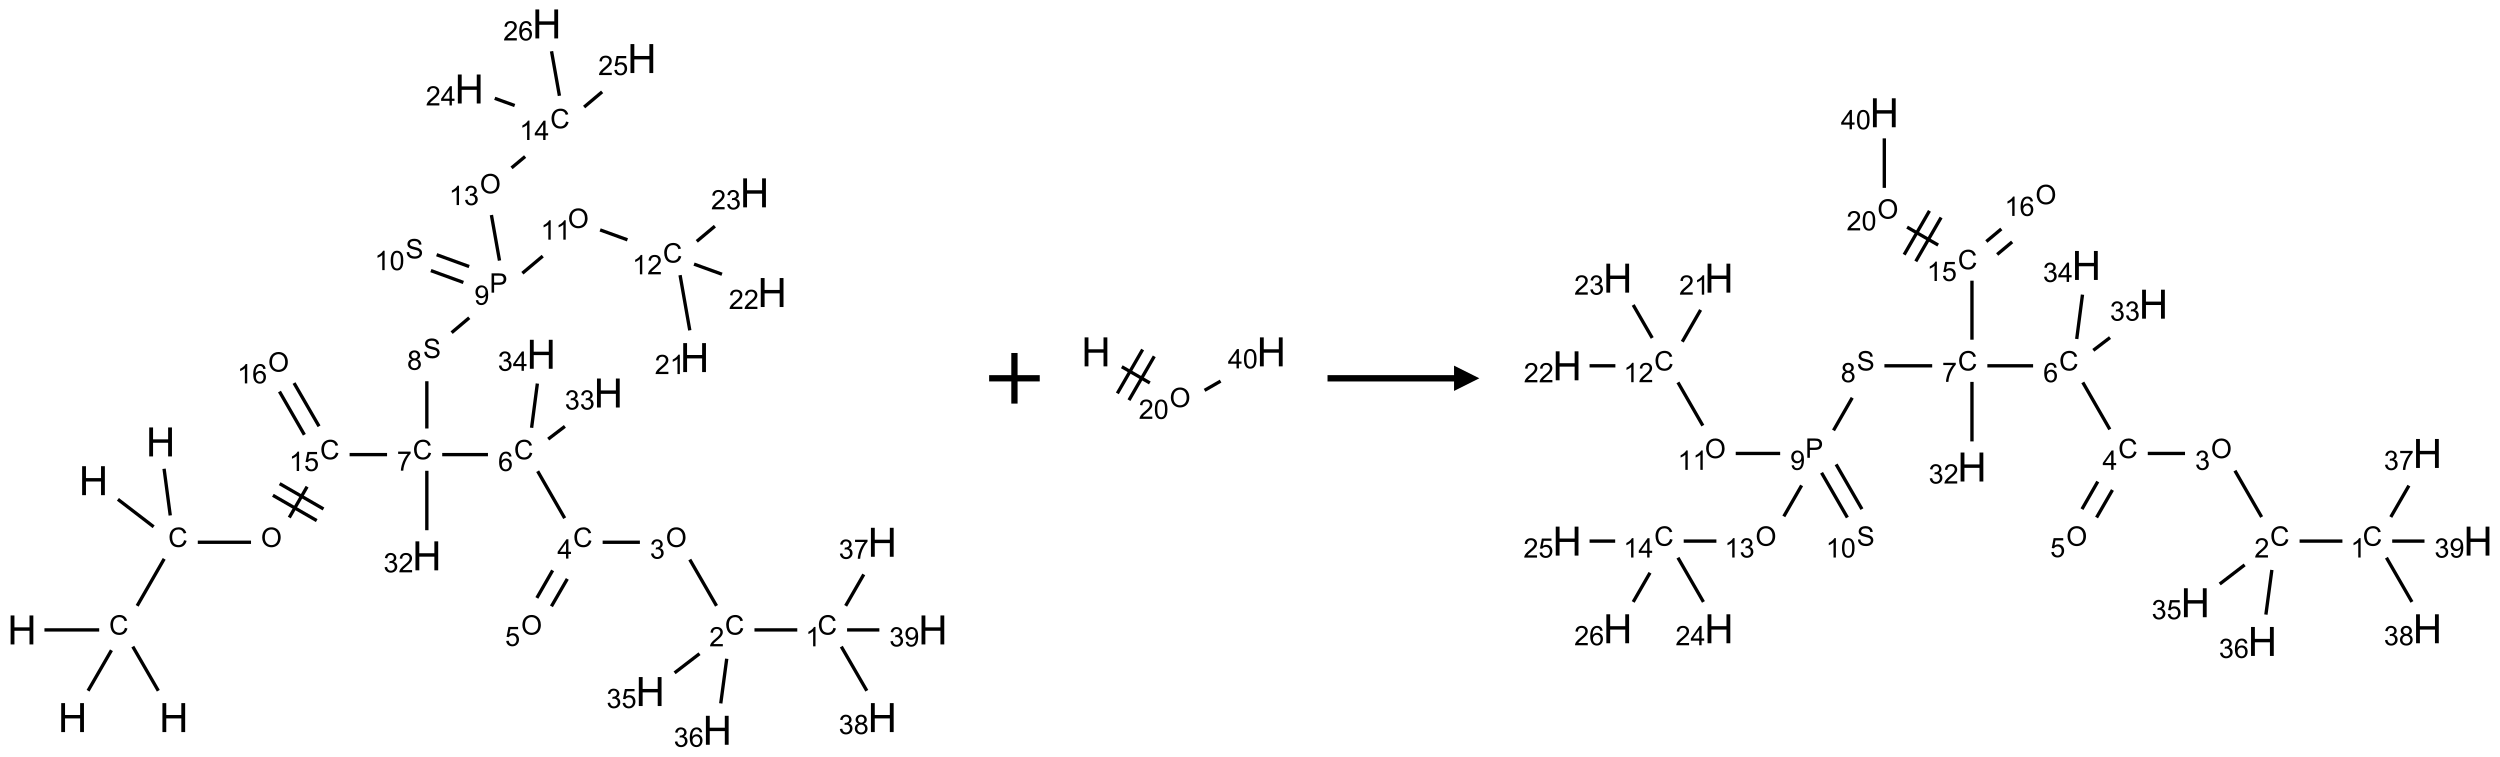 <?xml version="1.0" encoding="UTF-8"?>
<svg xmlns="http://www.w3.org/2000/svg" xmlns:xlink="http://www.w3.org/1999/xlink" width="988" height="299" viewBox="0 0 988 299">
<defs>
<g>
<g id="glyph-0-0">
<path d="M 2 0 L 2 -10 L 10 -10 L 10 0 Z M 2.25 -0.25 L 9.75 -0.25 L 9.75 -9.75 L 2.25 -9.75 Z M 2.25 -0.25 "/>
</g>
<g id="glyph-0-1">
<path d="M 1.281 0 L 1.281 -11.453 L 2.797 -11.453 L 2.797 -6.75 L 8.75 -6.75 L 8.75 -11.453 L 10.266 -11.453 L 10.266 0 L 8.75 0 L 8.75 -5.398 L 2.797 -5.398 L 2.797 0 Z M 1.281 0 "/>
</g>
<g id="glyph-1-0">
<path d="M 1.332 0 L 1.332 -6.668 L 6.668 -6.668 L 6.668 0 Z M 1.5 -0.168 L 6.5 -0.168 L 6.5 -6.5 L 1.5 -6.5 Z M 1.5 -0.168 "/>
</g>
<g id="glyph-1-1">
<path d="M 6.27 -2.676 L 7.281 -2.422 C 7.07 -1.594 6.688 -0.961 6.137 -0.523 C 5.586 -0.086 4.914 0.129 4.121 0.129 C 3.297 0.129 2.629 -0.039 2.113 -0.371 C 1.598 -0.707 1.203 -1.191 0.934 -1.828 C 0.664 -2.465 0.531 -3.145 0.531 -3.875 C 0.531 -4.672 0.684 -5.363 0.988 -5.957 C 1.293 -6.547 1.723 -6.996 2.285 -7.305 C 2.844 -7.613 3.461 -7.766 4.137 -7.766 C 4.898 -7.766 5.543 -7.57 6.062 -7.184 C 6.582 -6.793 6.945 -6.246 7.152 -5.543 L 6.156 -5.309 C 5.98 -5.863 5.723 -6.266 5.387 -6.52 C 5.051 -6.773 4.625 -6.902 4.113 -6.902 C 3.527 -6.902 3.039 -6.762 2.645 -6.48 C 2.25 -6.199 1.973 -5.82 1.812 -5.348 C 1.652 -4.871 1.574 -4.383 1.574 -3.879 C 1.574 -3.23 1.668 -2.664 1.855 -2.18 C 2.047 -1.695 2.34 -1.332 2.738 -1.094 C 3.137 -0.855 3.57 -0.734 4.035 -0.734 C 4.602 -0.734 5.082 -0.898 5.473 -1.223 C 5.867 -1.551 6.133 -2.035 6.27 -2.676 Z M 6.27 -2.676 "/>
</g>
<g id="glyph-1-2">
<path d="M 0.516 -3.719 C 0.516 -4.984 0.855 -5.977 1.535 -6.695 C 2.215 -7.414 3.094 -7.77 4.172 -7.77 C 4.875 -7.77 5.512 -7.602 6.078 -7.266 C 6.645 -6.93 7.074 -6.461 7.371 -5.855 C 7.668 -5.254 7.816 -4.57 7.816 -3.809 C 7.816 -3.035 7.66 -2.34 7.348 -1.73 C 7.035 -1.117 6.594 -0.656 6.02 -0.34 C 5.449 -0.027 4.828 0.129 4.168 0.129 C 3.449 0.129 2.805 -0.043 2.238 -0.391 C 1.672 -0.738 1.246 -1.211 0.953 -1.812 C 0.66 -2.414 0.516 -3.047 0.516 -3.719 Z M 1.559 -3.703 C 1.559 -2.781 1.805 -2.059 2.301 -1.527 C 2.793 -1 3.414 -0.734 4.16 -0.734 C 4.922 -0.734 5.547 -1 6.039 -1.535 C 6.531 -2.07 6.777 -2.828 6.777 -3.812 C 6.777 -4.434 6.672 -4.977 6.461 -5.441 C 6.25 -5.902 5.945 -6.262 5.539 -6.52 C 5.133 -6.773 4.68 -6.902 4.176 -6.902 C 3.461 -6.902 2.848 -6.656 2.332 -6.164 C 1.816 -5.672 1.559 -4.852 1.559 -3.703 Z M 1.559 -3.703 "/>
</g>
<g id="glyph-1-3">
<path d="M 3.973 0 L 3.035 0 L 3.035 -5.973 C 2.809 -5.758 2.516 -5.543 2.148 -5.328 C 1.781 -5.113 1.453 -4.953 1.16 -4.844 L 1.16 -5.75 C 1.684 -5.996 2.145 -6.297 2.535 -6.645 C 2.93 -6.996 3.207 -7.336 3.371 -7.668 L 3.973 -7.668 Z M 3.973 0 "/>
</g>
<g id="glyph-1-4">
<path d="M 0.441 -2 L 1.426 -2.082 C 1.5 -1.605 1.668 -1.242 1.934 -1.004 C 2.199 -0.762 2.52 -0.641 2.895 -0.641 C 3.348 -0.641 3.73 -0.812 4.043 -1.152 C 4.355 -1.492 4.512 -1.941 4.512 -2.504 C 4.512 -3.039 4.359 -3.461 4.059 -3.77 C 3.758 -4.078 3.367 -4.234 2.879 -4.234 C 2.578 -4.234 2.305 -4.164 2.062 -4.027 C 1.82 -3.891 1.629 -3.715 1.488 -3.496 L 0.609 -3.609 L 1.348 -7.531 L 5.145 -7.531 L 5.145 -6.637 L 2.098 -6.637 L 1.688 -4.582 C 2.145 -4.902 2.625 -5.062 3.129 -5.062 C 3.797 -5.062 4.359 -4.832 4.816 -4.371 C 5.277 -3.91 5.504 -3.312 5.504 -2.59 C 5.504 -1.898 5.305 -1.301 4.902 -0.797 C 4.41 -0.18 3.742 0.129 2.895 0.129 C 2.199 0.129 1.633 -0.062 1.195 -0.453 C 0.758 -0.844 0.504 -1.359 0.441 -2 Z M 0.441 -2 "/>
</g>
<g id="glyph-1-5">
<path d="M 0.504 -6.637 L 0.504 -7.535 L 5.449 -7.535 L 5.449 -6.809 C 4.961 -6.289 4.48 -5.602 4.004 -4.746 C 3.527 -3.887 3.156 -3.004 2.895 -2.098 C 2.707 -1.461 2.59 -0.762 2.535 0 L 1.574 0 C 1.582 -0.602 1.703 -1.328 1.926 -2.176 C 2.152 -3.027 2.477 -3.848 2.898 -4.637 C 3.32 -5.426 3.77 -6.094 4.246 -6.637 Z M 0.504 -6.637 "/>
</g>
<g id="glyph-1-6">
<path d="M 5.309 -5.766 L 4.375 -5.691 C 4.293 -6.059 4.172 -6.328 4.02 -6.496 C 3.766 -6.762 3.453 -6.895 3.082 -6.895 C 2.785 -6.895 2.523 -6.812 2.297 -6.645 C 2 -6.43 1.77 -6.117 1.598 -5.703 C 1.43 -5.289 1.34 -4.703 1.332 -3.938 C 1.559 -4.281 1.836 -4.535 2.16 -4.703 C 2.488 -4.871 2.828 -4.953 3.188 -4.953 C 3.812 -4.953 4.344 -4.723 4.785 -4.262 C 5.223 -3.801 5.441 -3.207 5.441 -2.48 C 5.441 -2 5.34 -1.555 5.133 -1.145 C 4.926 -0.73 4.641 -0.418 4.281 -0.199 C 3.922 0.02 3.512 0.129 3.051 0.129 C 2.27 0.129 1.633 -0.156 1.141 -0.73 C 0.648 -1.305 0.402 -2.254 0.402 -3.574 C 0.402 -5.051 0.672 -6.121 1.219 -6.793 C 1.695 -7.375 2.336 -7.668 3.141 -7.668 C 3.742 -7.668 4.234 -7.5 4.617 -7.16 C 5 -6.824 5.23 -6.359 5.309 -5.766 Z M 1.48 -2.473 C 1.48 -2.152 1.547 -1.844 1.684 -1.547 C 1.82 -1.25 2.016 -1.027 2.262 -0.871 C 2.508 -0.719 2.766 -0.641 3.035 -0.641 C 3.434 -0.641 3.773 -0.801 4.059 -1.121 C 4.344 -1.441 4.484 -1.875 4.484 -2.422 C 4.484 -2.949 4.344 -3.367 4.062 -3.668 C 3.781 -3.973 3.426 -4.125 3 -4.125 C 2.578 -4.125 2.219 -3.973 1.922 -3.668 C 1.625 -3.363 1.48 -2.969 1.48 -2.473 Z M 1.48 -2.473 "/>
</g>
<g id="glyph-1-7">
<path d="M 3.449 0 L 3.449 -1.828 L 0.137 -1.828 L 0.137 -2.688 L 3.621 -7.637 L 4.387 -7.637 L 4.387 -2.688 L 5.418 -2.688 L 5.418 -1.828 L 4.387 -1.828 L 4.387 0 Z M 3.449 -2.688 L 3.449 -6.129 L 1.059 -2.688 Z M 3.449 -2.688 "/>
</g>
<g id="glyph-1-8">
<path d="M 0.449 -2.016 L 1.387 -2.141 C 1.492 -1.609 1.676 -1.227 1.934 -0.992 C 2.191 -0.758 2.508 -0.641 2.879 -0.641 C 3.32 -0.641 3.695 -0.793 3.996 -1.098 C 4.301 -1.402 4.453 -1.781 4.453 -2.234 C 4.453 -2.664 4.312 -3.02 4.031 -3.301 C 3.75 -3.578 3.391 -3.719 2.957 -3.719 C 2.781 -3.719 2.562 -3.684 2.297 -3.613 L 2.402 -4.438 C 2.465 -4.43 2.516 -4.426 2.551 -4.426 C 2.949 -4.426 3.312 -4.531 3.629 -4.738 C 3.949 -4.949 4.109 -5.27 4.109 -5.703 C 4.109 -6.047 3.992 -6.332 3.762 -6.559 C 3.527 -6.785 3.227 -6.895 2.859 -6.895 C 2.496 -6.895 2.191 -6.781 1.949 -6.551 C 1.707 -6.324 1.547 -5.98 1.48 -5.52 L 0.543 -5.688 C 0.656 -6.316 0.918 -6.805 1.324 -7.148 C 1.73 -7.492 2.234 -7.668 2.84 -7.668 C 3.254 -7.668 3.641 -7.578 3.988 -7.398 C 4.34 -7.219 4.609 -6.977 4.793 -6.668 C 4.98 -6.359 5.074 -6.031 5.074 -5.684 C 5.074 -5.352 4.984 -5.051 4.809 -4.781 C 4.629 -4.512 4.367 -4.297 4.02 -4.137 C 4.473 -4.031 4.824 -3.816 5.074 -3.488 C 5.324 -3.16 5.449 -2.75 5.449 -2.254 C 5.449 -1.59 5.203 -1.023 4.719 -0.559 C 4.234 -0.098 3.617 0.137 2.875 0.137 C 2.203 0.137 1.648 -0.062 1.207 -0.465 C 0.762 -0.863 0.512 -1.379 0.449 -2.016 Z M 0.449 -2.016 "/>
</g>
<g id="glyph-1-9">
<path d="M 5.371 -0.902 L 5.371 0 L 0.324 0 C 0.316 -0.227 0.352 -0.441 0.434 -0.652 C 0.562 -0.996 0.766 -1.332 1.051 -1.668 C 1.332 -2 1.742 -2.387 2.277 -2.824 C 3.105 -3.504 3.668 -4.043 3.957 -4.441 C 4.25 -4.84 4.395 -5.215 4.395 -5.566 C 4.395 -5.938 4.262 -6.254 3.996 -6.508 C 3.73 -6.762 3.387 -6.891 2.957 -6.891 C 2.508 -6.891 2.145 -6.754 1.875 -6.484 C 1.605 -6.215 1.469 -5.84 1.465 -5.359 L 0.5 -5.457 C 0.566 -6.176 0.812 -6.727 1.246 -7.102 C 1.676 -7.477 2.254 -7.668 2.98 -7.668 C 3.711 -7.668 4.293 -7.465 4.719 -7.059 C 5.145 -6.652 5.359 -6.148 5.359 -5.547 C 5.359 -5.242 5.297 -4.941 5.172 -4.645 C 5.047 -4.352 4.84 -4.039 4.551 -3.715 C 4.262 -3.387 3.777 -2.938 3.105 -2.371 C 2.543 -1.898 2.18 -1.578 2.02 -1.41 C 1.859 -1.242 1.73 -1.07 1.625 -0.902 Z M 5.371 -0.902 "/>
</g>
<g id="glyph-1-10">
<path d="M 1.887 -4.141 C 1.496 -4.281 1.207 -4.484 1.02 -4.75 C 0.832 -5.016 0.738 -5.328 0.738 -5.699 C 0.738 -6.254 0.938 -6.719 1.34 -7.098 C 1.738 -7.477 2.27 -7.668 2.934 -7.668 C 3.598 -7.668 4.137 -7.473 4.543 -7.086 C 4.949 -6.699 5.152 -6.227 5.152 -5.672 C 5.152 -5.316 5.059 -5.008 4.871 -4.746 C 4.688 -4.484 4.406 -4.281 4.027 -4.141 C 4.496 -3.988 4.852 -3.742 5.098 -3.402 C 5.34 -3.062 5.465 -2.656 5.465 -2.184 C 5.465 -1.531 5.234 -0.98 4.77 -0.535 C 4.309 -0.09 3.703 0.129 2.949 0.129 C 2.195 0.129 1.586 -0.094 1.125 -0.539 C 0.664 -0.984 0.434 -1.543 0.434 -2.207 C 0.434 -2.703 0.559 -3.121 0.809 -3.457 C 1.062 -3.793 1.422 -4.02 1.887 -4.141 Z M 1.699 -5.73 C 1.699 -5.367 1.812 -5.074 2.047 -4.844 C 2.281 -4.613 2.582 -4.5 2.953 -4.5 C 3.312 -4.5 3.609 -4.613 3.84 -4.84 C 4.07 -5.066 4.188 -5.348 4.188 -5.676 C 4.188 -6.02 4.07 -6.309 3.832 -6.543 C 3.594 -6.777 3.297 -6.895 2.941 -6.895 C 2.586 -6.895 2.289 -6.781 2.051 -6.551 C 1.816 -6.324 1.699 -6.047 1.699 -5.73 Z M 1.395 -2.203 C 1.395 -1.938 1.461 -1.676 1.586 -1.426 C 1.711 -1.176 1.902 -0.984 2.152 -0.848 C 2.402 -0.711 2.672 -0.641 2.957 -0.641 C 3.406 -0.641 3.777 -0.785 4.066 -1.074 C 4.359 -1.363 4.504 -1.727 4.504 -2.172 C 4.504 -2.625 4.355 -2.996 4.055 -3.293 C 3.754 -3.586 3.379 -3.734 2.926 -3.734 C 2.484 -3.734 2.121 -3.59 1.832 -3.297 C 1.543 -3.004 1.395 -2.641 1.395 -2.203 Z M 1.395 -2.203 "/>
</g>
<g id="glyph-1-11">
<path d="M 0.582 -1.766 L 1.484 -1.848 C 1.562 -1.426 1.707 -1.117 1.922 -0.926 C 2.137 -0.734 2.414 -0.641 2.75 -0.641 C 3.039 -0.641 3.289 -0.707 3.508 -0.84 C 3.727 -0.973 3.902 -1.148 4.043 -1.367 C 4.18 -1.586 4.297 -1.887 4.391 -2.262 C 4.484 -2.637 4.531 -3.016 4.531 -3.406 C 4.531 -3.449 4.531 -3.512 4.527 -3.594 C 4.34 -3.297 4.082 -3.055 3.758 -2.867 C 3.434 -2.68 3.082 -2.59 2.703 -2.59 C 2.07 -2.59 1.535 -2.816 1.098 -3.277 C 0.66 -3.734 0.441 -4.34 0.441 -5.09 C 0.441 -5.863 0.672 -6.484 1.129 -6.957 C 1.586 -7.43 2.156 -7.668 2.844 -7.668 C 3.34 -7.668 3.793 -7.531 4.207 -7.266 C 4.617 -7 4.93 -6.617 5.145 -6.121 C 5.355 -5.629 5.465 -4.91 5.465 -3.973 C 5.465 -2.996 5.359 -2.223 5.145 -1.645 C 4.934 -1.066 4.617 -0.625 4.199 -0.324 C 3.781 -0.02 3.293 0.129 2.73 0.129 C 2.133 0.129 1.645 -0.035 1.266 -0.367 C 0.887 -0.699 0.66 -1.164 0.582 -1.766 Z M 4.422 -5.137 C 4.422 -5.676 4.277 -6.102 3.992 -6.418 C 3.707 -6.734 3.359 -6.891 2.957 -6.891 C 2.543 -6.891 2.18 -6.719 1.871 -6.379 C 1.562 -6.039 1.406 -5.598 1.406 -5.059 C 1.406 -4.57 1.555 -4.176 1.848 -3.871 C 2.141 -3.566 2.5 -3.418 2.934 -3.418 C 3.367 -3.418 3.723 -3.57 4.004 -3.871 C 4.281 -4.176 4.422 -4.598 4.422 -5.137 Z M 4.422 -5.137 "/>
</g>
<g id="glyph-1-12">
<path d="M 0.48 -2.453 L 1.434 -2.535 C 1.477 -2.152 1.582 -1.84 1.746 -1.598 C 1.91 -1.352 2.168 -1.152 2.516 -1.004 C 2.863 -0.852 3.254 -0.777 3.688 -0.777 C 4.074 -0.777 4.414 -0.832 4.707 -0.949 C 5.004 -1.062 5.223 -1.219 5.367 -1.418 C 5.512 -1.617 5.582 -1.836 5.582 -2.074 C 5.582 -2.312 5.516 -2.523 5.375 -2.699 C 5.234 -2.879 5.008 -3.031 4.688 -3.152 C 4.484 -3.23 4.031 -3.355 3.328 -3.523 C 2.625 -3.691 2.137 -3.852 1.855 -4 C 1.488 -4.191 1.219 -4.43 1.039 -4.711 C 0.859 -4.992 0.77 -5.312 0.77 -5.66 C 0.77 -6.047 0.879 -6.406 1.098 -6.742 C 1.316 -7.078 1.637 -7.332 2.059 -7.504 C 2.477 -7.68 2.945 -7.766 3.457 -7.766 C 4.023 -7.766 4.523 -7.676 4.957 -7.492 C 5.387 -7.309 5.719 -7.043 5.953 -6.688 C 6.188 -6.332 6.312 -5.934 6.328 -5.484 L 5.359 -5.41 C 5.309 -5.895 5.133 -6.258 4.832 -6.504 C 4.531 -6.75 4.086 -6.875 3.5 -6.875 C 2.891 -6.875 2.445 -6.762 2.164 -6.539 C 1.883 -6.316 1.746 -6.047 1.746 -5.73 C 1.746 -5.457 1.844 -5.23 2.043 -5.051 C 2.238 -4.875 2.742 -4.695 3.566 -4.508 C 4.387 -4.32 4.949 -4.16 5.254 -4.02 C 5.699 -3.816 6.027 -3.555 6.238 -3.242 C 6.449 -2.93 6.559 -2.566 6.559 -2.156 C 6.559 -1.75 6.441 -1.367 6.207 -1.008 C 5.977 -0.648 5.641 -0.367 5.207 -0.168 C 4.77 0.031 4.281 0.129 3.734 0.129 C 3.043 0.129 2.465 0.031 1.996 -0.172 C 1.531 -0.375 1.164 -0.676 0.898 -1.082 C 0.633 -1.484 0.492 -1.941 0.48 -2.453 Z M 0.48 -2.453 "/>
</g>
<g id="glyph-1-13">
<path d="M 0.824 0 L 0.824 -7.637 L 3.703 -7.637 C 4.211 -7.637 4.598 -7.609 4.863 -7.562 C 5.238 -7.5 5.555 -7.383 5.809 -7.207 C 6.062 -7.031 6.266 -6.785 6.418 -6.469 C 6.574 -6.152 6.652 -5.805 6.652 -5.426 C 6.652 -4.777 6.445 -4.227 6.031 -3.777 C 5.617 -3.328 4.871 -3.105 3.793 -3.105 L 1.832 -3.105 L 1.832 0 Z M 1.832 -4.004 L 3.809 -4.004 C 4.461 -4.004 4.922 -4.125 5.199 -4.371 C 5.473 -4.613 5.609 -4.953 5.609 -5.395 C 5.609 -5.715 5.527 -5.988 5.367 -6.215 C 5.207 -6.441 4.992 -6.594 4.73 -6.668 C 4.559 -6.711 4.246 -6.734 3.785 -6.734 L 1.832 -6.734 Z M 1.832 -4.004 "/>
</g>
<g id="glyph-1-14">
<path d="M 0.441 -3.766 C 0.441 -4.668 0.535 -5.395 0.723 -5.945 C 0.906 -6.496 1.184 -6.922 1.551 -7.219 C 1.918 -7.516 2.375 -7.668 2.934 -7.668 C 3.344 -7.668 3.703 -7.586 4.012 -7.418 C 4.32 -7.254 4.574 -7.016 4.777 -6.707 C 4.977 -6.395 5.137 -6.016 5.25 -5.57 C 5.363 -5.125 5.422 -4.523 5.422 -3.766 C 5.422 -2.871 5.328 -2.148 5.145 -1.598 C 4.961 -1.047 4.688 -0.621 4.32 -0.32 C 3.953 -0.02 3.492 0.129 2.934 0.129 C 2.195 0.129 1.617 -0.133 1.199 -0.66 C 0.695 -1.297 0.441 -2.332 0.441 -3.766 Z M 1.406 -3.766 C 1.406 -2.512 1.555 -1.68 1.848 -1.262 C 2.141 -0.848 2.5 -0.641 2.934 -0.641 C 3.363 -0.641 3.727 -0.848 4.02 -1.266 C 4.312 -1.684 4.457 -2.516 4.457 -3.766 C 4.457 -5.023 4.312 -5.859 4.02 -6.27 C 3.727 -6.684 3.359 -6.891 2.922 -6.891 C 2.492 -6.891 2.148 -6.707 1.891 -6.344 C 1.566 -5.879 1.406 -5.02 1.406 -3.766 Z M 1.406 -3.766 "/>
</g>
</g>
</defs>
<path fill="none" stroke-width="0.033" stroke-linecap="butt" stroke-linejoin="miter" stroke="rgb(0%, 0%, 0%)" stroke-opacity="1" stroke-miterlimit="10" d="M 1.347 6.588 L 1.095 6.152 " transform="matrix(40, 0, 0, 40, 8.684, 9.461)"/>
<path fill="none" stroke-width="0.033" stroke-linecap="butt" stroke-linejoin="miter" stroke="rgb(0%, 0%, 0%)" stroke-opacity="1" stroke-miterlimit="10" d="M 0.763 5.987 L 0.222 5.987 " transform="matrix(40, 0, 0, 40, 8.684, 9.461)"/>
<path fill="none" stroke-width="0.033" stroke-linecap="butt" stroke-linejoin="miter" stroke="rgb(0%, 0%, 0%)" stroke-opacity="1" stroke-miterlimit="10" d="M 0.884 6.188 L 0.653 6.588 " transform="matrix(40, 0, 0, 40, 8.684, 9.461)"/>
<path fill="none" stroke-width="0.033" stroke-linecap="butt" stroke-linejoin="miter" stroke="rgb(0%, 0%, 0%)" stroke-opacity="1" stroke-miterlimit="10" d="M 1.138 5.749 L 1.405 5.285 " transform="matrix(40, 0, 0, 40, 8.684, 9.461)"/>
<path fill="none" stroke-width="0.033" stroke-linecap="butt" stroke-linejoin="miter" stroke="rgb(0%, 0%, 0%)" stroke-opacity="1" stroke-miterlimit="10" d="M 1.465 4.856 L 1.404 4.395 " transform="matrix(40, 0, 0, 40, 8.684, 9.461)"/>
<path fill="none" stroke-width="0.033" stroke-linecap="butt" stroke-linejoin="miter" stroke="rgb(0%, 0%, 0%)" stroke-opacity="1" stroke-miterlimit="10" d="M 1.301 4.968 L 0.948 4.697 " transform="matrix(40, 0, 0, 40, 8.684, 9.461)"/>
<path fill="none" stroke-width="0.033" stroke-linecap="butt" stroke-linejoin="miter" stroke="rgb(0%, 0%, 0%)" stroke-opacity="1" stroke-miterlimit="10" d="M 1.737 5.121 L 2.263 5.121 " transform="matrix(40, 0, 0, 40, 8.684, 9.461)"/>
<path fill="none" stroke-width="0.033" stroke-linecap="butt" stroke-linejoin="miter" stroke="rgb(0%, 0%, 0%)" stroke-opacity="1" stroke-miterlimit="10" d="M 2.641 4.877 L 2.817 4.572 " transform="matrix(40, 0, 0, 40, 8.684, 9.461)"/>
<path fill="none" stroke-width="0.033" stroke-linecap="butt" stroke-linejoin="miter" stroke="rgb(0%, 0%, 0%)" stroke-opacity="1" stroke-miterlimit="10" d="M 2.979 4.792 L 2.546 4.542 " transform="matrix(40, 0, 0, 40, 8.684, 9.461)"/>
<path fill="none" stroke-width="0.033" stroke-linecap="butt" stroke-linejoin="miter" stroke="rgb(0%, 0%, 0%)" stroke-opacity="1" stroke-miterlimit="10" d="M 2.912 4.907 L 2.479 4.657 " transform="matrix(40, 0, 0, 40, 8.684, 9.461)"/>
<path fill="none" stroke-width="0.033" stroke-linecap="butt" stroke-linejoin="miter" stroke="rgb(0%, 0%, 0%)" stroke-opacity="1" stroke-miterlimit="10" d="M 3.237 4.255 L 3.607 4.255 " transform="matrix(40, 0, 0, 40, 8.684, 9.461)"/>
<path fill="none" stroke-width="0.033" stroke-linecap="butt" stroke-linejoin="miter" stroke="rgb(0%, 0%, 0%)" stroke-opacity="1" stroke-miterlimit="10" d="M 4.152 4.255 L 4.604 4.255 " transform="matrix(40, 0, 0, 40, 8.684, 9.461)"/>
<path fill="none" stroke-width="0.033" stroke-linecap="butt" stroke-linejoin="miter" stroke="rgb(0%, 0%, 0%)" stroke-opacity="1" stroke-miterlimit="10" d="M 5.095 4.419 L 5.362 4.883 " transform="matrix(40, 0, 0, 40, 8.684, 9.461)"/>
<path fill="none" stroke-width="0.033" stroke-linecap="butt" stroke-linejoin="miter" stroke="rgb(0%, 0%, 0%)" stroke-opacity="1" stroke-miterlimit="10" d="M 5.737 5.121 L 6.105 5.121 " transform="matrix(40, 0, 0, 40, 8.684, 9.461)"/>
<path fill="none" stroke-width="0.033" stroke-linecap="butt" stroke-linejoin="miter" stroke="rgb(0%, 0%, 0%)" stroke-opacity="1" stroke-miterlimit="10" d="M 6.598 5.292 L 6.862 5.749 " transform="matrix(40, 0, 0, 40, 8.684, 9.461)"/>
<path fill="none" stroke-width="0.033" stroke-linecap="butt" stroke-linejoin="miter" stroke="rgb(0%, 0%, 0%)" stroke-opacity="1" stroke-miterlimit="10" d="M 7.237 5.987 L 7.66 5.987 " transform="matrix(40, 0, 0, 40, 8.684, 9.461)"/>
<path fill="none" stroke-width="0.033" stroke-linecap="butt" stroke-linejoin="miter" stroke="rgb(0%, 0%, 0%)" stroke-opacity="1" stroke-miterlimit="10" d="M 8.138 5.749 L 8.317 5.439 " transform="matrix(40, 0, 0, 40, 8.684, 9.461)"/>
<path fill="none" stroke-width="0.033" stroke-linecap="butt" stroke-linejoin="miter" stroke="rgb(0%, 0%, 0%)" stroke-opacity="1" stroke-miterlimit="10" d="M 8.095 6.152 L 8.347 6.588 " transform="matrix(40, 0, 0, 40, 8.684, 9.461)"/>
<path fill="none" stroke-width="0.033" stroke-linecap="butt" stroke-linejoin="miter" stroke="rgb(0%, 0%, 0%)" stroke-opacity="1" stroke-miterlimit="10" d="M 8.152 5.987 L 8.471 5.987 " transform="matrix(40, 0, 0, 40, 8.684, 9.461)"/>
<path fill="none" stroke-width="0.033" stroke-linecap="butt" stroke-linejoin="miter" stroke="rgb(0%, 0%, 0%)" stroke-opacity="1" stroke-miterlimit="10" d="M 6.694 6.222 L 6.448 6.411 " transform="matrix(40, 0, 0, 40, 8.684, 9.461)"/>
<path fill="none" stroke-width="0.033" stroke-linecap="butt" stroke-linejoin="miter" stroke="rgb(0%, 0%, 0%)" stroke-opacity="1" stroke-miterlimit="10" d="M 6.963 6.272 L 6.904 6.713 " transform="matrix(40, 0, 0, 40, 8.684, 9.461)"/>
<path fill="none" stroke-width="0.033" stroke-linecap="butt" stroke-linejoin="miter" stroke="rgb(0%, 0%, 0%)" stroke-opacity="1" stroke-miterlimit="10" d="M 5.243 5.399 L 5.087 5.671 " transform="matrix(40, 0, 0, 40, 8.684, 9.461)"/>
<path fill="none" stroke-width="0.033" stroke-linecap="butt" stroke-linejoin="miter" stroke="rgb(0%, 0%, 0%)" stroke-opacity="1" stroke-miterlimit="10" d="M 5.388 5.483 L 5.231 5.754 " transform="matrix(40, 0, 0, 40, 8.684, 9.461)"/>
<path fill="none" stroke-width="0.033" stroke-linecap="butt" stroke-linejoin="miter" stroke="rgb(0%, 0%, 0%)" stroke-opacity="1" stroke-miterlimit="10" d="M 5.199 4.102 L 5.364 3.976 " transform="matrix(40, 0, 0, 40, 8.684, 9.461)"/>
<path fill="none" stroke-width="0.033" stroke-linecap="butt" stroke-linejoin="miter" stroke="rgb(0%, 0%, 0%)" stroke-opacity="1" stroke-miterlimit="10" d="M 5.035 3.99 L 5.092 3.553 " transform="matrix(40, 0, 0, 40, 8.684, 9.461)"/>
<path fill="none" stroke-width="0.033" stroke-linecap="butt" stroke-linejoin="miter" stroke="rgb(0%, 0%, 0%)" stroke-opacity="1" stroke-miterlimit="10" d="M 4 3.997 L 4 3.53 " transform="matrix(40, 0, 0, 40, 8.684, 9.461)"/>
<path fill="none" stroke-width="0.033" stroke-linecap="butt" stroke-linejoin="miter" stroke="rgb(0%, 0%, 0%)" stroke-opacity="1" stroke-miterlimit="10" d="M 4.245 3.05 L 4.419 2.903 " transform="matrix(40, 0, 0, 40, 8.684, 9.461)"/>
<path fill="none" stroke-width="0.033" stroke-linecap="butt" stroke-linejoin="miter" stroke="rgb(0%, 0%, 0%)" stroke-opacity="1" stroke-miterlimit="10" d="M 4.418 2.397 L 4.097 2.28 " transform="matrix(40, 0, 0, 40, 8.684, 9.461)"/>
<path fill="none" stroke-width="0.033" stroke-linecap="butt" stroke-linejoin="miter" stroke="rgb(0%, 0%, 0%)" stroke-opacity="1" stroke-miterlimit="10" d="M 4.361 2.554 L 4.04 2.437 " transform="matrix(40, 0, 0, 40, 8.684, 9.461)"/>
<path fill="none" stroke-width="0.033" stroke-linecap="butt" stroke-linejoin="miter" stroke="rgb(0%, 0%, 0%)" stroke-opacity="1" stroke-miterlimit="10" d="M 4.944 2.463 L 5.145 2.294 " transform="matrix(40, 0, 0, 40, 8.684, 9.461)"/>
<path fill="none" stroke-width="0.033" stroke-linecap="butt" stroke-linejoin="miter" stroke="rgb(0%, 0%, 0%)" stroke-opacity="1" stroke-miterlimit="10" d="M 5.712 2.035 L 5.982 2.133 " transform="matrix(40, 0, 0, 40, 8.684, 9.461)"/>
<path fill="none" stroke-width="0.033" stroke-linecap="butt" stroke-linejoin="miter" stroke="rgb(0%, 0%, 0%)" stroke-opacity="1" stroke-miterlimit="10" d="M 6.502 2.482 L 6.598 3.027 " transform="matrix(40, 0, 0, 40, 8.684, 9.461)"/>
<path fill="none" stroke-width="0.033" stroke-linecap="butt" stroke-linejoin="miter" stroke="rgb(0%, 0%, 0%)" stroke-opacity="1" stroke-miterlimit="10" d="M 6.64 2.373 L 6.916 2.473 " transform="matrix(40, 0, 0, 40, 8.684, 9.461)"/>
<path fill="none" stroke-width="0.033" stroke-linecap="butt" stroke-linejoin="miter" stroke="rgb(0%, 0%, 0%)" stroke-opacity="1" stroke-miterlimit="10" d="M 6.667 2.148 L 6.846 1.998 " transform="matrix(40, 0, 0, 40, 8.684, 9.461)"/>
<path fill="none" stroke-width="0.033" stroke-linecap="butt" stroke-linejoin="miter" stroke="rgb(0%, 0%, 0%)" stroke-opacity="1" stroke-miterlimit="10" d="M 4.718 2.338 L 4.638 1.888 " transform="matrix(40, 0, 0, 40, 8.684, 9.461)"/>
<path fill="none" stroke-width="0.033" stroke-linecap="butt" stroke-linejoin="miter" stroke="rgb(0%, 0%, 0%)" stroke-opacity="1" stroke-miterlimit="10" d="M 4.837 1.422 L 4.971 1.31 " transform="matrix(40, 0, 0, 40, 8.684, 9.461)"/>
<path fill="none" stroke-width="0.033" stroke-linecap="butt" stroke-linejoin="miter" stroke="rgb(0%, 0%, 0%)" stroke-opacity="1" stroke-miterlimit="10" d="M 4.868 0.806 L 4.671 0.735 " transform="matrix(40, 0, 0, 40, 8.684, 9.461)"/>
<path fill="none" stroke-width="0.033" stroke-linecap="butt" stroke-linejoin="miter" stroke="rgb(0%, 0%, 0%)" stroke-opacity="1" stroke-miterlimit="10" d="M 5.554 0.821 L 5.732 0.671 " transform="matrix(40, 0, 0, 40, 8.684, 9.461)"/>
<path fill="none" stroke-width="0.033" stroke-linecap="butt" stroke-linejoin="miter" stroke="rgb(0%, 0%, 0%)" stroke-opacity="1" stroke-miterlimit="10" d="M 5.31 0.71 L 5.232 0.27 " transform="matrix(40, 0, 0, 40, 8.684, 9.461)"/>
<path fill="none" stroke-width="0.033" stroke-linecap="butt" stroke-linejoin="miter" stroke="rgb(0%, 0%, 0%)" stroke-opacity="1" stroke-miterlimit="10" d="M 4 4.415 L 4 5.002 " transform="matrix(40, 0, 0, 40, 8.684, 9.461)"/>
<path fill="none" stroke-width="0.033" stroke-linecap="butt" stroke-linejoin="miter" stroke="rgb(0%, 0%, 0%)" stroke-opacity="1" stroke-miterlimit="10" d="M 2.935 3.975 L 2.688 3.548 " transform="matrix(40, 0, 0, 40, 8.684, 9.461)"/>
<path fill="none" stroke-width="0.033" stroke-linecap="butt" stroke-linejoin="miter" stroke="rgb(0%, 0%, 0%)" stroke-opacity="1" stroke-miterlimit="10" d="M 2.79 4.059 L 2.544 3.632 " transform="matrix(40, 0, 0, 40, 8.684, 9.461)"/>
<g fill="rgb(0%, 0%, 0%)" fill-opacity="1">
<use xlink:href="#glyph-0-1" x="62.91" y="289.32"/>
</g>
<g fill="rgb(0%, 0%, 0%)" fill-opacity="1">
<use xlink:href="#glyph-1-1" x="43.09" y="250.797"/>
</g>
<g fill="rgb(0%, 0%, 0%)" fill-opacity="1">
<use xlink:href="#glyph-0-1" x="2.91" y="254.68"/>
</g>
<g fill="rgb(0%, 0%, 0%)" fill-opacity="1">
<use xlink:href="#glyph-0-1" x="22.91" y="289.32"/>
</g>
<g fill="rgb(0%, 0%, 0%)" fill-opacity="1">
<use xlink:href="#glyph-1-1" x="66.465" y="216.156"/>
</g>
<g fill="rgb(0%, 0%, 0%)" fill-opacity="1">
<use xlink:href="#glyph-0-1" x="57.691" y="180.379"/>
</g>
<g fill="rgb(0%, 0%, 0%)" fill-opacity="1">
<use xlink:href="#glyph-0-1" x="31.176" y="195.688"/>
</g>
<g fill="rgb(0%, 0%, 0%)" fill-opacity="1">
<use xlink:href="#glyph-1-2" x="103.105" y="216.16"/>
</g>
<g fill="rgb(0%, 0%, 0%)" fill-opacity="1">
<use xlink:href="#glyph-1-1" x="126.465" y="181.512"/>
</g>
<g fill="rgb(0%, 0%, 0%)" fill-opacity="1">
<use xlink:href="#glyph-1-3" x="114.223" y="186.148"/>
<use xlink:href="#glyph-1-4" x="120.155" y="186.148"/>
</g>
<g fill="rgb(0%, 0%, 0%)" fill-opacity="1">
<use xlink:href="#glyph-1-1" x="163.09" y="181.512"/>
</g>
<g fill="rgb(0%, 0%, 0%)" fill-opacity="1">
<use xlink:href="#glyph-1-5" x="156.84" y="186.02"/>
</g>
<g fill="rgb(0%, 0%, 0%)" fill-opacity="1">
<use xlink:href="#glyph-1-1" x="203.09" y="181.512"/>
</g>
<g fill="rgb(0%, 0%, 0%)" fill-opacity="1">
<use xlink:href="#glyph-1-6" x="196.844" y="186.148"/>
</g>
<g fill="rgb(0%, 0%, 0%)" fill-opacity="1">
<use xlink:href="#glyph-1-1" x="226.465" y="216.156"/>
</g>
<g fill="rgb(0%, 0%, 0%)" fill-opacity="1">
<use xlink:href="#glyph-1-7" x="220.246" y="220.758"/>
</g>
<g fill="rgb(0%, 0%, 0%)" fill-opacity="1">
<use xlink:href="#glyph-1-2" x="263.105" y="216.16"/>
</g>
<g fill="rgb(0%, 0%, 0%)" fill-opacity="1">
<use xlink:href="#glyph-1-8" x="256.84" y="220.789"/>
</g>
<g fill="rgb(0%, 0%, 0%)" fill-opacity="1">
<use xlink:href="#glyph-1-1" x="286.465" y="250.797"/>
</g>
<g fill="rgb(0%, 0%, 0%)" fill-opacity="1">
<use xlink:href="#glyph-1-9" x="280.293" y="255.43"/>
</g>
<g fill="rgb(0%, 0%, 0%)" fill-opacity="1">
<use xlink:href="#glyph-1-1" x="323.09" y="250.797"/>
</g>
<g fill="rgb(0%, 0%, 0%)" fill-opacity="1">
<use xlink:href="#glyph-1-3" x="318.312" y="255.43"/>
</g>
<g fill="rgb(0%, 0%, 0%)" fill-opacity="1">
<use xlink:href="#glyph-0-1" x="342.91" y="220.039"/>
</g>
<g fill="rgb(0%, 0%, 0%)" fill-opacity="1">
<use xlink:href="#glyph-1-8" x="331.477" y="220.828"/>
<use xlink:href="#glyph-1-5" x="337.409" y="220.828"/>
</g>
<g fill="rgb(0%, 0%, 0%)" fill-opacity="1">
<use xlink:href="#glyph-0-1" x="342.91" y="289.32"/>
</g>
<g fill="rgb(0%, 0%, 0%)" fill-opacity="1">
<use xlink:href="#glyph-1-8" x="331.461" y="290.113"/>
<use xlink:href="#glyph-1-10" x="337.393" y="290.113"/>
</g>
<g fill="rgb(0%, 0%, 0%)" fill-opacity="1">
<use xlink:href="#glyph-0-1" x="362.91" y="254.68"/>
</g>
<g fill="rgb(0%, 0%, 0%)" fill-opacity="1">
<use xlink:href="#glyph-1-8" x="351.461" y="255.469"/>
<use xlink:href="#glyph-1-11" x="357.393" y="255.469"/>
</g>
<g fill="rgb(0%, 0%, 0%)" fill-opacity="1">
<use xlink:href="#glyph-0-1" x="251.176" y="279.027"/>
</g>
<g fill="rgb(0%, 0%, 0%)" fill-opacity="1">
<use xlink:href="#glyph-1-8" x="239.688" y="279.82"/>
<use xlink:href="#glyph-1-4" x="245.62" y="279.82"/>
</g>
<g fill="rgb(0%, 0%, 0%)" fill-opacity="1">
<use xlink:href="#glyph-0-1" x="277.691" y="294.336"/>
</g>
<g fill="rgb(0%, 0%, 0%)" fill-opacity="1">
<use xlink:href="#glyph-1-8" x="266.262" y="295.129"/>
<use xlink:href="#glyph-1-6" x="272.194" y="295.129"/>
</g>
<g fill="rgb(0%, 0%, 0%)" fill-opacity="1">
<use xlink:href="#glyph-1-2" x="205.93" y="250.801"/>
</g>
<g fill="rgb(0%, 0%, 0%)" fill-opacity="1">
<use xlink:href="#glyph-1-4" x="199.605" y="255.297"/>
</g>
<g fill="rgb(0%, 0%, 0%)" fill-opacity="1">
<use xlink:href="#glyph-0-1" x="234.645" y="161.047"/>
</g>
<g fill="rgb(0%, 0%, 0%)" fill-opacity="1">
<use xlink:href="#glyph-1-8" x="223.211" y="161.84"/>
<use xlink:href="#glyph-1-8" x="229.143" y="161.84"/>
</g>
<g fill="rgb(0%, 0%, 0%)" fill-opacity="1">
<use xlink:href="#glyph-0-1" x="208.133" y="145.738"/>
</g>
<g fill="rgb(0%, 0%, 0%)" fill-opacity="1">
<use xlink:href="#glyph-1-8" x="196.73" y="146.531"/>
<use xlink:href="#glyph-1-7" x="202.663" y="146.531"/>
</g>
<g fill="rgb(0%, 0%, 0%)" fill-opacity="1">
<use xlink:href="#glyph-1-12" x="167.188" y="141.512"/>
</g>
<g fill="rgb(0%, 0%, 0%)" fill-opacity="1">
<use xlink:href="#glyph-1-10" x="160.871" y="146.148"/>
</g>
<g fill="rgb(0%, 0%, 0%)" fill-opacity="1">
<use xlink:href="#glyph-1-13" x="193.441" y="115.668"/>
</g>
<g fill="rgb(0%, 0%, 0%)" fill-opacity="1">
<use xlink:href="#glyph-1-11" x="187.465" y="120.438"/>
</g>
<g fill="rgb(0%, 0%, 0%)" fill-opacity="1">
<use xlink:href="#glyph-1-12" x="160.242" y="102.121"/>
</g>
<g fill="rgb(0%, 0%, 0%)" fill-opacity="1">
<use xlink:href="#glyph-1-3" x="148.031" y="106.758"/>
<use xlink:href="#glyph-1-14" x="153.964" y="106.758"/>
</g>
<g fill="rgb(0%, 0%, 0%)" fill-opacity="1">
<use xlink:href="#glyph-1-2" x="224.391" y="90.094"/>
</g>
<g fill="rgb(0%, 0%, 0%)" fill-opacity="1">
<use xlink:href="#glyph-1-3" x="213.664" y="94.727"/>
<use xlink:href="#glyph-1-3" x="219.596" y="94.727"/>
</g>
<g fill="rgb(0%, 0%, 0%)" fill-opacity="1">
<use xlink:href="#glyph-1-1" x="261.961" y="103.77"/>
</g>
<g fill="rgb(0%, 0%, 0%)" fill-opacity="1">
<use xlink:href="#glyph-1-3" x="249.855" y="108.406"/>
<use xlink:href="#glyph-1-9" x="255.788" y="108.406"/>
</g>
<g fill="rgb(0%, 0%, 0%)" fill-opacity="1">
<use xlink:href="#glyph-0-1" x="268.727" y="147.047"/>
</g>
<g fill="rgb(0%, 0%, 0%)" fill-opacity="1">
<use xlink:href="#glyph-1-9" x="258.77" y="147.84"/>
<use xlink:href="#glyph-1-3" x="264.702" y="147.84"/>
</g>
<g fill="rgb(0%, 0%, 0%)" fill-opacity="1">
<use xlink:href="#glyph-0-1" x="299.371" y="121.336"/>
</g>
<g fill="rgb(0%, 0%, 0%)" fill-opacity="1">
<use xlink:href="#glyph-1-9" x="288.016" y="122.125"/>
<use xlink:href="#glyph-1-9" x="293.948" y="122.125"/>
</g>
<g fill="rgb(0%, 0%, 0%)" fill-opacity="1">
<use xlink:href="#glyph-0-1" x="292.426" y="81.941"/>
</g>
<g fill="rgb(0%, 0%, 0%)" fill-opacity="1">
<use xlink:href="#glyph-1-9" x="280.992" y="82.734"/>
<use xlink:href="#glyph-1-8" x="286.924" y="82.734"/>
</g>
<g fill="rgb(0%, 0%, 0%)" fill-opacity="1">
<use xlink:href="#glyph-1-2" x="189.625" y="76.414"/>
</g>
<g fill="rgb(0%, 0%, 0%)" fill-opacity="1">
<use xlink:href="#glyph-1-3" x="177.426" y="81.047"/>
<use xlink:href="#glyph-1-8" x="183.358" y="81.047"/>
</g>
<g fill="rgb(0%, 0%, 0%)" fill-opacity="1">
<use xlink:href="#glyph-1-1" x="217.43" y="50.699"/>
</g>
<g fill="rgb(0%, 0%, 0%)" fill-opacity="1">
<use xlink:href="#glyph-1-3" x="205.273" y="55.336"/>
<use xlink:href="#glyph-1-7" x="211.206" y="55.336"/>
</g>
<g fill="rgb(0%, 0%, 0%)" fill-opacity="1">
<use xlink:href="#glyph-0-1" x="179.66" y="40.898"/>
</g>
<g fill="rgb(0%, 0%, 0%)" fill-opacity="1">
<use xlink:href="#glyph-1-9" x="168.262" y="41.691"/>
<use xlink:href="#glyph-1-7" x="174.194" y="41.691"/>
</g>
<g fill="rgb(0%, 0%, 0%)" fill-opacity="1">
<use xlink:href="#glyph-0-1" x="247.891" y="28.871"/>
</g>
<g fill="rgb(0%, 0%, 0%)" fill-opacity="1">
<use xlink:href="#glyph-1-9" x="236.402" y="29.66"/>
<use xlink:href="#glyph-1-4" x="242.335" y="29.66"/>
</g>
<g fill="rgb(0%, 0%, 0%)" fill-opacity="1">
<use xlink:href="#glyph-0-1" x="210.305" y="15.188"/>
</g>
<g fill="rgb(0%, 0%, 0%)" fill-opacity="1">
<use xlink:href="#glyph-1-9" x="198.875" y="15.98"/>
<use xlink:href="#glyph-1-6" x="204.807" y="15.98"/>
</g>
<g fill="rgb(0%, 0%, 0%)" fill-opacity="1">
<use xlink:href="#glyph-0-1" x="162.91" y="225.395"/>
</g>
<g fill="rgb(0%, 0%, 0%)" fill-opacity="1">
<use xlink:href="#glyph-1-8" x="151.555" y="226.188"/>
<use xlink:href="#glyph-1-9" x="157.487" y="226.188"/>
</g>
<g fill="rgb(0%, 0%, 0%)" fill-opacity="1">
<use xlink:href="#glyph-1-2" x="105.93" y="146.875"/>
</g>
<g fill="rgb(0%, 0%, 0%)" fill-opacity="1">
<use xlink:href="#glyph-1-3" x="93.734" y="151.508"/>
<use xlink:href="#glyph-1-6" x="99.667" y="151.508"/>
</g>
<path fill="none" stroke-width="0.062" stroke-linecap="butt" stroke-linejoin="miter" stroke="rgb(0%, 0%, 0%)" stroke-opacity="1" stroke-miterlimit="10" d="M 0 0 L 0.5 0 M 0.25 -0.25 L 0.25 0.25 " transform="matrix(40, 0, 0, 40, 390.906, 149.5)"/>
<path fill="none" stroke-width="0.033" stroke-linecap="butt" stroke-linejoin="miter" stroke="rgb(0%, 0%, 0%)" stroke-opacity="1" stroke-miterlimit="10" d="M 0.255 0.147 L 0.532 0.307 " transform="matrix(40, 0, 0, 40, 433.133, 139.059)"/>
<path fill="none" stroke-width="0.033" stroke-linecap="butt" stroke-linejoin="miter" stroke="rgb(0%, 0%, 0%)" stroke-opacity="1" stroke-miterlimit="10" d="M 0.326 0.477 L 0.576 0.044 " transform="matrix(40, 0, 0, 40, 433.133, 139.059)"/>
<path fill="none" stroke-width="0.033" stroke-linecap="butt" stroke-linejoin="miter" stroke="rgb(0%, 0%, 0%)" stroke-opacity="1" stroke-miterlimit="10" d="M 0.211 0.41 L 0.461 -0.023 " transform="matrix(40, 0, 0, 40, 433.133, 139.059)"/>
<path fill="none" stroke-width="0.033" stroke-linecap="butt" stroke-linejoin="miter" stroke="rgb(0%, 0%, 0%)" stroke-opacity="1" stroke-miterlimit="10" d="M 1.073 0.38 L 1.231 0.289 " transform="matrix(40, 0, 0, 40, 433.133, 139.059)"/>
<g fill="rgb(0%, 0%, 0%)" fill-opacity="1">
<use xlink:href="#glyph-0-1" x="427.359" y="144.785"/>
</g>
<g fill="rgb(0%, 0%, 0%)" fill-opacity="1">
<use xlink:href="#glyph-1-2" x="462.195" y="160.906"/>
</g>
<g fill="rgb(0%, 0%, 0%)" fill-opacity="1">
<use xlink:href="#glyph-1-9" x="450.023" y="165.539"/>
<use xlink:href="#glyph-1-14" x="455.956" y="165.539"/>
</g>
<g fill="rgb(0%, 0%, 0%)" fill-opacity="1">
<use xlink:href="#glyph-0-1" x="496.641" y="144.785"/>
</g>
<g fill="rgb(0%, 0%, 0%)" fill-opacity="1">
<use xlink:href="#glyph-1-7" x="485.234" y="145.578"/>
<use xlink:href="#glyph-1-14" x="491.167" y="145.578"/>
</g>
<path fill-rule="nonzero" fill="rgb(0%, 0%, 0%)" fill-opacity="1" d="M 524.637 150.75 L 574.637 150.75 L 574.637 154.5 L 584.637 149.5 L 574.637 144.5 L 574.637 148.25 L 524.637 148.25 "/>
<path fill="none" stroke-width="0.033" stroke-linecap="butt" stroke-linejoin="miter" stroke="rgb(0%, 0%, 0%)" stroke-opacity="1" stroke-miterlimit="10" d="M 7.66 4.232 L 7.237 4.232 " transform="matrix(40, 0, 0, 40, 619.32, 44.564)"/>
<path fill="none" stroke-width="0.033" stroke-linecap="butt" stroke-linejoin="miter" stroke="rgb(0%, 0%, 0%)" stroke-opacity="1" stroke-miterlimit="10" d="M 6.862 3.994 L 6.598 3.536 " transform="matrix(40, 0, 0, 40, 619.32, 44.564)"/>
<path fill="none" stroke-width="0.033" stroke-linecap="butt" stroke-linejoin="miter" stroke="rgb(0%, 0%, 0%)" stroke-opacity="1" stroke-miterlimit="10" d="M 6.105 3.366 L 5.737 3.366 " transform="matrix(40, 0, 0, 40, 619.32, 44.564)"/>
<path fill="none" stroke-width="0.033" stroke-linecap="butt" stroke-linejoin="miter" stroke="rgb(0%, 0%, 0%)" stroke-opacity="1" stroke-miterlimit="10" d="M 5.243 3.644 L 5.087 3.916 " transform="matrix(40, 0, 0, 40, 619.32, 44.564)"/>
<path fill="none" stroke-width="0.033" stroke-linecap="butt" stroke-linejoin="miter" stroke="rgb(0%, 0%, 0%)" stroke-opacity="1" stroke-miterlimit="10" d="M 5.388 3.727 L 5.231 3.999 " transform="matrix(40, 0, 0, 40, 619.32, 44.564)"/>
<path fill="none" stroke-width="0.033" stroke-linecap="butt" stroke-linejoin="miter" stroke="rgb(0%, 0%, 0%)" stroke-opacity="1" stroke-miterlimit="10" d="M 5.362 3.128 L 5.095 2.664 " transform="matrix(40, 0, 0, 40, 619.32, 44.564)"/>
<path fill="none" stroke-width="0.033" stroke-linecap="butt" stroke-linejoin="miter" stroke="rgb(0%, 0%, 0%)" stroke-opacity="1" stroke-miterlimit="10" d="M 4.604 2.5 L 4.152 2.5 " transform="matrix(40, 0, 0, 40, 619.32, 44.564)"/>
<path fill="none" stroke-width="0.033" stroke-linecap="butt" stroke-linejoin="miter" stroke="rgb(0%, 0%, 0%)" stroke-opacity="1" stroke-miterlimit="10" d="M 3.607 2.5 L 3.135 2.5 " transform="matrix(40, 0, 0, 40, 619.32, 44.564)"/>
<path fill="none" stroke-width="0.033" stroke-linecap="butt" stroke-linejoin="miter" stroke="rgb(0%, 0%, 0%)" stroke-opacity="1" stroke-miterlimit="10" d="M 2.817 2.816 L 2.632 3.138 " transform="matrix(40, 0, 0, 40, 619.32, 44.564)"/>
<path fill="none" stroke-width="0.033" stroke-linecap="butt" stroke-linejoin="miter" stroke="rgb(0%, 0%, 0%)" stroke-opacity="1" stroke-miterlimit="10" d="M 2.514 3.557 L 2.769 3.999 " transform="matrix(40, 0, 0, 40, 619.32, 44.564)"/>
<path fill="none" stroke-width="0.033" stroke-linecap="butt" stroke-linejoin="miter" stroke="rgb(0%, 0%, 0%)" stroke-opacity="1" stroke-miterlimit="10" d="M 2.658 3.474 L 2.913 3.916 " transform="matrix(40, 0, 0, 40, 619.32, 44.564)"/>
<path fill="none" stroke-width="0.033" stroke-linecap="butt" stroke-linejoin="miter" stroke="rgb(0%, 0%, 0%)" stroke-opacity="1" stroke-miterlimit="10" d="M 2.105 3.366 L 1.666 3.366 " transform="matrix(40, 0, 0, 40, 619.32, 44.564)"/>
<path fill="none" stroke-width="0.033" stroke-linecap="butt" stroke-linejoin="miter" stroke="rgb(0%, 0%, 0%)" stroke-opacity="1" stroke-miterlimit="10" d="M 1.341 3.091 L 1.095 2.664 " transform="matrix(40, 0, 0, 40, 619.32, 44.564)"/>
<path fill="none" stroke-width="0.033" stroke-linecap="butt" stroke-linejoin="miter" stroke="rgb(0%, 0%, 0%)" stroke-opacity="1" stroke-miterlimit="10" d="M 1.138 2.262 L 1.319 1.948 " transform="matrix(40, 0, 0, 40, 619.32, 44.564)"/>
<path fill="none" stroke-width="0.033" stroke-linecap="butt" stroke-linejoin="miter" stroke="rgb(0%, 0%, 0%)" stroke-opacity="1" stroke-miterlimit="10" d="M 0.477 2.5 L 0.222 2.5 " transform="matrix(40, 0, 0, 40, 619.32, 44.564)"/>
<path fill="none" stroke-width="0.033" stroke-linecap="butt" stroke-linejoin="miter" stroke="rgb(0%, 0%, 0%)" stroke-opacity="1" stroke-miterlimit="10" d="M 0.841 2.225 L 0.653 1.899 " transform="matrix(40, 0, 0, 40, 619.32, 44.564)"/>
<path fill="none" stroke-width="0.033" stroke-linecap="butt" stroke-linejoin="miter" stroke="rgb(0%, 0%, 0%)" stroke-opacity="1" stroke-miterlimit="10" d="M 2.317 3.682 L 2.141 3.988 " transform="matrix(40, 0, 0, 40, 619.32, 44.564)"/>
<path fill="none" stroke-width="0.033" stroke-linecap="butt" stroke-linejoin="miter" stroke="rgb(0%, 0%, 0%)" stroke-opacity="1" stroke-miterlimit="10" d="M 1.475 4.232 L 1.152 4.232 " transform="matrix(40, 0, 0, 40, 619.32, 44.564)"/>
<path fill="none" stroke-width="0.033" stroke-linecap="butt" stroke-linejoin="miter" stroke="rgb(0%, 0%, 0%)" stroke-opacity="1" stroke-miterlimit="10" d="M 1.095 4.396 L 1.347 4.833 " transform="matrix(40, 0, 0, 40, 619.32, 44.564)"/>
<path fill="none" stroke-width="0.033" stroke-linecap="butt" stroke-linejoin="miter" stroke="rgb(0%, 0%, 0%)" stroke-opacity="1" stroke-miterlimit="10" d="M 0.475 4.232 L 0.222 4.232 " transform="matrix(40, 0, 0, 40, 619.32, 44.564)"/>
<path fill="none" stroke-width="0.033" stroke-linecap="butt" stroke-linejoin="miter" stroke="rgb(0%, 0%, 0%)" stroke-opacity="1" stroke-miterlimit="10" d="M 0.819 4.545 L 0.653 4.833 " transform="matrix(40, 0, 0, 40, 619.32, 44.564)"/>
<path fill="none" stroke-width="0.033" stroke-linecap="butt" stroke-linejoin="miter" stroke="rgb(0%, 0%, 0%)" stroke-opacity="1" stroke-miterlimit="10" d="M 4 2.242 L 4 1.659 " transform="matrix(40, 0, 0, 40, 619.32, 44.564)"/>
<path fill="none" stroke-width="0.033" stroke-linecap="butt" stroke-linejoin="miter" stroke="rgb(0%, 0%, 0%)" stroke-opacity="1" stroke-miterlimit="10" d="M 4.249 1.4 L 4.397 1.276 " transform="matrix(40, 0, 0, 40, 619.32, 44.564)"/>
<path fill="none" stroke-width="0.033" stroke-linecap="butt" stroke-linejoin="miter" stroke="rgb(0%, 0%, 0%)" stroke-opacity="1" stroke-miterlimit="10" d="M 4.142 1.272 L 4.29 1.148 " transform="matrix(40, 0, 0, 40, 619.32, 44.564)"/>
<path fill="none" stroke-width="0.033" stroke-linecap="butt" stroke-linejoin="miter" stroke="rgb(0%, 0%, 0%)" stroke-opacity="1" stroke-miterlimit="10" d="M 3.666 1.307 L 3.359 1.13 " transform="matrix(40, 0, 0, 40, 619.32, 44.564)"/>
<path fill="none" stroke-width="0.033" stroke-linecap="butt" stroke-linejoin="miter" stroke="rgb(0%, 0%, 0%)" stroke-opacity="1" stroke-miterlimit="10" d="M 3.58 0.969 L 3.33 1.402 " transform="matrix(40, 0, 0, 40, 619.32, 44.564)"/>
<path fill="none" stroke-width="0.033" stroke-linecap="butt" stroke-linejoin="miter" stroke="rgb(0%, 0%, 0%)" stroke-opacity="1" stroke-miterlimit="10" d="M 3.695 1.035 L 3.445 1.468 " transform="matrix(40, 0, 0, 40, 619.32, 44.564)"/>
<path fill="none" stroke-width="0.033" stroke-linecap="butt" stroke-linejoin="miter" stroke="rgb(0%, 0%, 0%)" stroke-opacity="1" stroke-miterlimit="10" d="M 3.134 0.742 L 3.134 0.253 " transform="matrix(40, 0, 0, 40, 619.32, 44.564)"/>
<path fill="none" stroke-width="0.033" stroke-linecap="butt" stroke-linejoin="miter" stroke="rgb(0%, 0%, 0%)" stroke-opacity="1" stroke-miterlimit="10" d="M 4 2.659 L 4 3.247 " transform="matrix(40, 0, 0, 40, 619.32, 44.564)"/>
<path fill="none" stroke-width="0.033" stroke-linecap="butt" stroke-linejoin="miter" stroke="rgb(0%, 0%, 0%)" stroke-opacity="1" stroke-miterlimit="10" d="M 5.199 2.347 L 5.364 2.221 " transform="matrix(40, 0, 0, 40, 619.32, 44.564)"/>
<path fill="none" stroke-width="0.033" stroke-linecap="butt" stroke-linejoin="miter" stroke="rgb(0%, 0%, 0%)" stroke-opacity="1" stroke-miterlimit="10" d="M 5.035 2.235 L 5.092 1.797 " transform="matrix(40, 0, 0, 40, 619.32, 44.564)"/>
<path fill="none" stroke-width="0.033" stroke-linecap="butt" stroke-linejoin="miter" stroke="rgb(0%, 0%, 0%)" stroke-opacity="1" stroke-miterlimit="10" d="M 6.694 4.467 L 6.448 4.656 " transform="matrix(40, 0, 0, 40, 619.32, 44.564)"/>
<path fill="none" stroke-width="0.033" stroke-linecap="butt" stroke-linejoin="miter" stroke="rgb(0%, 0%, 0%)" stroke-opacity="1" stroke-miterlimit="10" d="M 6.963 4.517 L 6.904 4.958 " transform="matrix(40, 0, 0, 40, 619.32, 44.564)"/>
<path fill="none" stroke-width="0.033" stroke-linecap="butt" stroke-linejoin="miter" stroke="rgb(0%, 0%, 0%)" stroke-opacity="1" stroke-miterlimit="10" d="M 8.138 3.994 L 8.317 3.684 " transform="matrix(40, 0, 0, 40, 619.32, 44.564)"/>
<path fill="none" stroke-width="0.033" stroke-linecap="butt" stroke-linejoin="miter" stroke="rgb(0%, 0%, 0%)" stroke-opacity="1" stroke-miterlimit="10" d="M 8.095 4.396 L 8.347 4.833 " transform="matrix(40, 0, 0, 40, 619.32, 44.564)"/>
<path fill="none" stroke-width="0.033" stroke-linecap="butt" stroke-linejoin="miter" stroke="rgb(0%, 0%, 0%)" stroke-opacity="1" stroke-miterlimit="10" d="M 8.152 4.232 L 8.471 4.232 " transform="matrix(40, 0, 0, 40, 619.32, 44.564)"/>
<g fill="rgb(0%, 0%, 0%)" fill-opacity="1">
<use xlink:href="#glyph-1-1" x="933.727" y="215.691"/>
</g>
<g fill="rgb(0%, 0%, 0%)" fill-opacity="1">
<use xlink:href="#glyph-1-3" x="928.949" y="220.328"/>
</g>
<g fill="rgb(0%, 0%, 0%)" fill-opacity="1">
<use xlink:href="#glyph-1-1" x="897.102" y="215.691"/>
</g>
<g fill="rgb(0%, 0%, 0%)" fill-opacity="1">
<use xlink:href="#glyph-1-9" x="890.93" y="220.328"/>
</g>
<g fill="rgb(0%, 0%, 0%)" fill-opacity="1">
<use xlink:href="#glyph-1-2" x="873.742" y="181.055"/>
</g>
<g fill="rgb(0%, 0%, 0%)" fill-opacity="1">
<use xlink:href="#glyph-1-8" x="867.477" y="185.688"/>
</g>
<g fill="rgb(0%, 0%, 0%)" fill-opacity="1">
<use xlink:href="#glyph-1-1" x="837.102" y="181.051"/>
</g>
<g fill="rgb(0%, 0%, 0%)" fill-opacity="1">
<use xlink:href="#glyph-1-7" x="830.883" y="185.656"/>
</g>
<g fill="rgb(0%, 0%, 0%)" fill-opacity="1">
<use xlink:href="#glyph-1-2" x="816.566" y="215.695"/>
</g>
<g fill="rgb(0%, 0%, 0%)" fill-opacity="1">
<use xlink:href="#glyph-1-4" x="810.242" y="220.195"/>
</g>
<g fill="rgb(0%, 0%, 0%)" fill-opacity="1">
<use xlink:href="#glyph-1-1" x="813.727" y="146.41"/>
</g>
<g fill="rgb(0%, 0%, 0%)" fill-opacity="1">
<use xlink:href="#glyph-1-6" x="807.48" y="151.047"/>
</g>
<g fill="rgb(0%, 0%, 0%)" fill-opacity="1">
<use xlink:href="#glyph-1-1" x="773.727" y="146.41"/>
</g>
<g fill="rgb(0%, 0%, 0%)" fill-opacity="1">
<use xlink:href="#glyph-1-5" x="767.477" y="150.918"/>
</g>
<g fill="rgb(0%, 0%, 0%)" fill-opacity="1">
<use xlink:href="#glyph-1-12" x="733.777" y="146.41"/>
</g>
<g fill="rgb(0%, 0%, 0%)" fill-opacity="1">
<use xlink:href="#glyph-1-10" x="727.461" y="151.047"/>
</g>
<g fill="rgb(0%, 0%, 0%)" fill-opacity="1">
<use xlink:href="#glyph-1-13" x="713.434" y="180.918"/>
</g>
<g fill="rgb(0%, 0%, 0%)" fill-opacity="1">
<use xlink:href="#glyph-1-11" x="707.461" y="185.688"/>
</g>
<g fill="rgb(0%, 0%, 0%)" fill-opacity="1">
<use xlink:href="#glyph-1-12" x="733.777" y="215.691"/>
</g>
<g fill="rgb(0%, 0%, 0%)" fill-opacity="1">
<use xlink:href="#glyph-1-3" x="721.57" y="220.328"/>
<use xlink:href="#glyph-1-14" x="727.503" y="220.328"/>
</g>
<g fill="rgb(0%, 0%, 0%)" fill-opacity="1">
<use xlink:href="#glyph-1-2" x="673.742" y="181.055"/>
</g>
<g fill="rgb(0%, 0%, 0%)" fill-opacity="1">
<use xlink:href="#glyph-1-3" x="663.016" y="185.688"/>
<use xlink:href="#glyph-1-3" x="668.948" y="185.688"/>
</g>
<g fill="rgb(0%, 0%, 0%)" fill-opacity="1">
<use xlink:href="#glyph-1-1" x="653.727" y="146.41"/>
</g>
<g fill="rgb(0%, 0%, 0%)" fill-opacity="1">
<use xlink:href="#glyph-1-3" x="641.621" y="151.047"/>
<use xlink:href="#glyph-1-9" x="647.553" y="151.047"/>
</g>
<g fill="rgb(0%, 0%, 0%)" fill-opacity="1">
<use xlink:href="#glyph-0-1" x="673.547" y="115.652"/>
</g>
<g fill="rgb(0%, 0%, 0%)" fill-opacity="1">
<use xlink:href="#glyph-1-9" x="663.59" y="116.441"/>
<use xlink:href="#glyph-1-3" x="669.522" y="116.441"/>
</g>
<g fill="rgb(0%, 0%, 0%)" fill-opacity="1">
<use xlink:href="#glyph-0-1" x="613.547" y="150.293"/>
</g>
<g fill="rgb(0%, 0%, 0%)" fill-opacity="1">
<use xlink:href="#glyph-1-9" x="602.195" y="151.086"/>
<use xlink:href="#glyph-1-9" x="608.128" y="151.086"/>
</g>
<g fill="rgb(0%, 0%, 0%)" fill-opacity="1">
<use xlink:href="#glyph-0-1" x="633.547" y="115.652"/>
</g>
<g fill="rgb(0%, 0%, 0%)" fill-opacity="1">
<use xlink:href="#glyph-1-9" x="622.117" y="116.441"/>
<use xlink:href="#glyph-1-8" x="628.049" y="116.441"/>
</g>
<g fill="rgb(0%, 0%, 0%)" fill-opacity="1">
<use xlink:href="#glyph-1-2" x="693.742" y="215.695"/>
</g>
<g fill="rgb(0%, 0%, 0%)" fill-opacity="1">
<use xlink:href="#glyph-1-3" x="681.543" y="220.328"/>
<use xlink:href="#glyph-1-8" x="687.475" y="220.328"/>
</g>
<g fill="rgb(0%, 0%, 0%)" fill-opacity="1">
<use xlink:href="#glyph-1-1" x="653.727" y="215.691"/>
</g>
<g fill="rgb(0%, 0%, 0%)" fill-opacity="1">
<use xlink:href="#glyph-1-3" x="641.574" y="220.328"/>
<use xlink:href="#glyph-1-7" x="647.507" y="220.328"/>
</g>
<g fill="rgb(0%, 0%, 0%)" fill-opacity="1">
<use xlink:href="#glyph-0-1" x="673.547" y="254.215"/>
</g>
<g fill="rgb(0%, 0%, 0%)" fill-opacity="1">
<use xlink:href="#glyph-1-9" x="662.148" y="255.008"/>
<use xlink:href="#glyph-1-7" x="668.081" y="255.008"/>
</g>
<g fill="rgb(0%, 0%, 0%)" fill-opacity="1">
<use xlink:href="#glyph-0-1" x="613.547" y="219.574"/>
</g>
<g fill="rgb(0%, 0%, 0%)" fill-opacity="1">
<use xlink:href="#glyph-1-9" x="602.059" y="220.367"/>
<use xlink:href="#glyph-1-4" x="607.991" y="220.367"/>
</g>
<g fill="rgb(0%, 0%, 0%)" fill-opacity="1">
<use xlink:href="#glyph-0-1" x="633.547" y="254.215"/>
</g>
<g fill="rgb(0%, 0%, 0%)" fill-opacity="1">
<use xlink:href="#glyph-1-9" x="622.121" y="255.008"/>
<use xlink:href="#glyph-1-6" x="628.053" y="255.008"/>
</g>
<g fill="rgb(0%, 0%, 0%)" fill-opacity="1">
<use xlink:href="#glyph-1-1" x="773.727" y="106.41"/>
</g>
<g fill="rgb(0%, 0%, 0%)" fill-opacity="1">
<use xlink:href="#glyph-1-3" x="761.484" y="111.047"/>
<use xlink:href="#glyph-1-4" x="767.417" y="111.047"/>
</g>
<g fill="rgb(0%, 0%, 0%)" fill-opacity="1">
<use xlink:href="#glyph-1-2" x="804.387" y="80.703"/>
</g>
<g fill="rgb(0%, 0%, 0%)" fill-opacity="1">
<use xlink:href="#glyph-1-3" x="792.191" y="85.332"/>
<use xlink:href="#glyph-1-6" x="798.124" y="85.332"/>
</g>
<g fill="rgb(0%, 0%, 0%)" fill-opacity="1">
<use xlink:href="#glyph-1-2" x="741.926" y="86.414"/>
</g>
<g fill="rgb(0%, 0%, 0%)" fill-opacity="1">
<use xlink:href="#glyph-1-9" x="729.754" y="91.047"/>
<use xlink:href="#glyph-1-14" x="735.686" y="91.047"/>
</g>
<g fill="rgb(0%, 0%, 0%)" fill-opacity="1">
<use xlink:href="#glyph-0-1" x="738.906" y="50.293"/>
</g>
<g fill="rgb(0%, 0%, 0%)" fill-opacity="1">
<use xlink:href="#glyph-1-7" x="727.5" y="51.086"/>
<use xlink:href="#glyph-1-14" x="733.432" y="51.086"/>
</g>
<g fill="rgb(0%, 0%, 0%)" fill-opacity="1">
<use xlink:href="#glyph-0-1" x="773.547" y="190.293"/>
</g>
<g fill="rgb(0%, 0%, 0%)" fill-opacity="1">
<use xlink:href="#glyph-1-8" x="762.191" y="191.086"/>
<use xlink:href="#glyph-1-9" x="768.124" y="191.086"/>
</g>
<g fill="rgb(0%, 0%, 0%)" fill-opacity="1">
<use xlink:href="#glyph-0-1" x="845.281" y="125.941"/>
</g>
<g fill="rgb(0%, 0%, 0%)" fill-opacity="1">
<use xlink:href="#glyph-1-8" x="833.848" y="126.734"/>
<use xlink:href="#glyph-1-8" x="839.78" y="126.734"/>
</g>
<g fill="rgb(0%, 0%, 0%)" fill-opacity="1">
<use xlink:href="#glyph-0-1" x="818.77" y="110.633"/>
</g>
<g fill="rgb(0%, 0%, 0%)" fill-opacity="1">
<use xlink:href="#glyph-1-8" x="807.367" y="111.426"/>
<use xlink:href="#glyph-1-7" x="813.299" y="111.426"/>
</g>
<g fill="rgb(0%, 0%, 0%)" fill-opacity="1">
<use xlink:href="#glyph-0-1" x="861.812" y="243.926"/>
</g>
<g fill="rgb(0%, 0%, 0%)" fill-opacity="1">
<use xlink:href="#glyph-1-8" x="850.324" y="244.715"/>
<use xlink:href="#glyph-1-4" x="856.257" y="244.715"/>
</g>
<g fill="rgb(0%, 0%, 0%)" fill-opacity="1">
<use xlink:href="#glyph-0-1" x="888.328" y="259.23"/>
</g>
<g fill="rgb(0%, 0%, 0%)" fill-opacity="1">
<use xlink:href="#glyph-1-8" x="876.898" y="260.023"/>
<use xlink:href="#glyph-1-6" x="882.831" y="260.023"/>
</g>
<g fill="rgb(0%, 0%, 0%)" fill-opacity="1">
<use xlink:href="#glyph-0-1" x="953.547" y="184.934"/>
</g>
<g fill="rgb(0%, 0%, 0%)" fill-opacity="1">
<use xlink:href="#glyph-1-8" x="942.113" y="185.727"/>
<use xlink:href="#glyph-1-5" x="948.046" y="185.727"/>
</g>
<g fill="rgb(0%, 0%, 0%)" fill-opacity="1">
<use xlink:href="#glyph-0-1" x="953.547" y="254.215"/>
</g>
<g fill="rgb(0%, 0%, 0%)" fill-opacity="1">
<use xlink:href="#glyph-1-8" x="942.098" y="255.008"/>
<use xlink:href="#glyph-1-10" x="948.03" y="255.008"/>
</g>
<g fill="rgb(0%, 0%, 0%)" fill-opacity="1">
<use xlink:href="#glyph-0-1" x="973.547" y="219.574"/>
</g>
<g fill="rgb(0%, 0%, 0%)" fill-opacity="1">
<use xlink:href="#glyph-1-8" x="962.098" y="220.367"/>
<use xlink:href="#glyph-1-11" x="968.03" y="220.367"/>
</g>
</svg>
